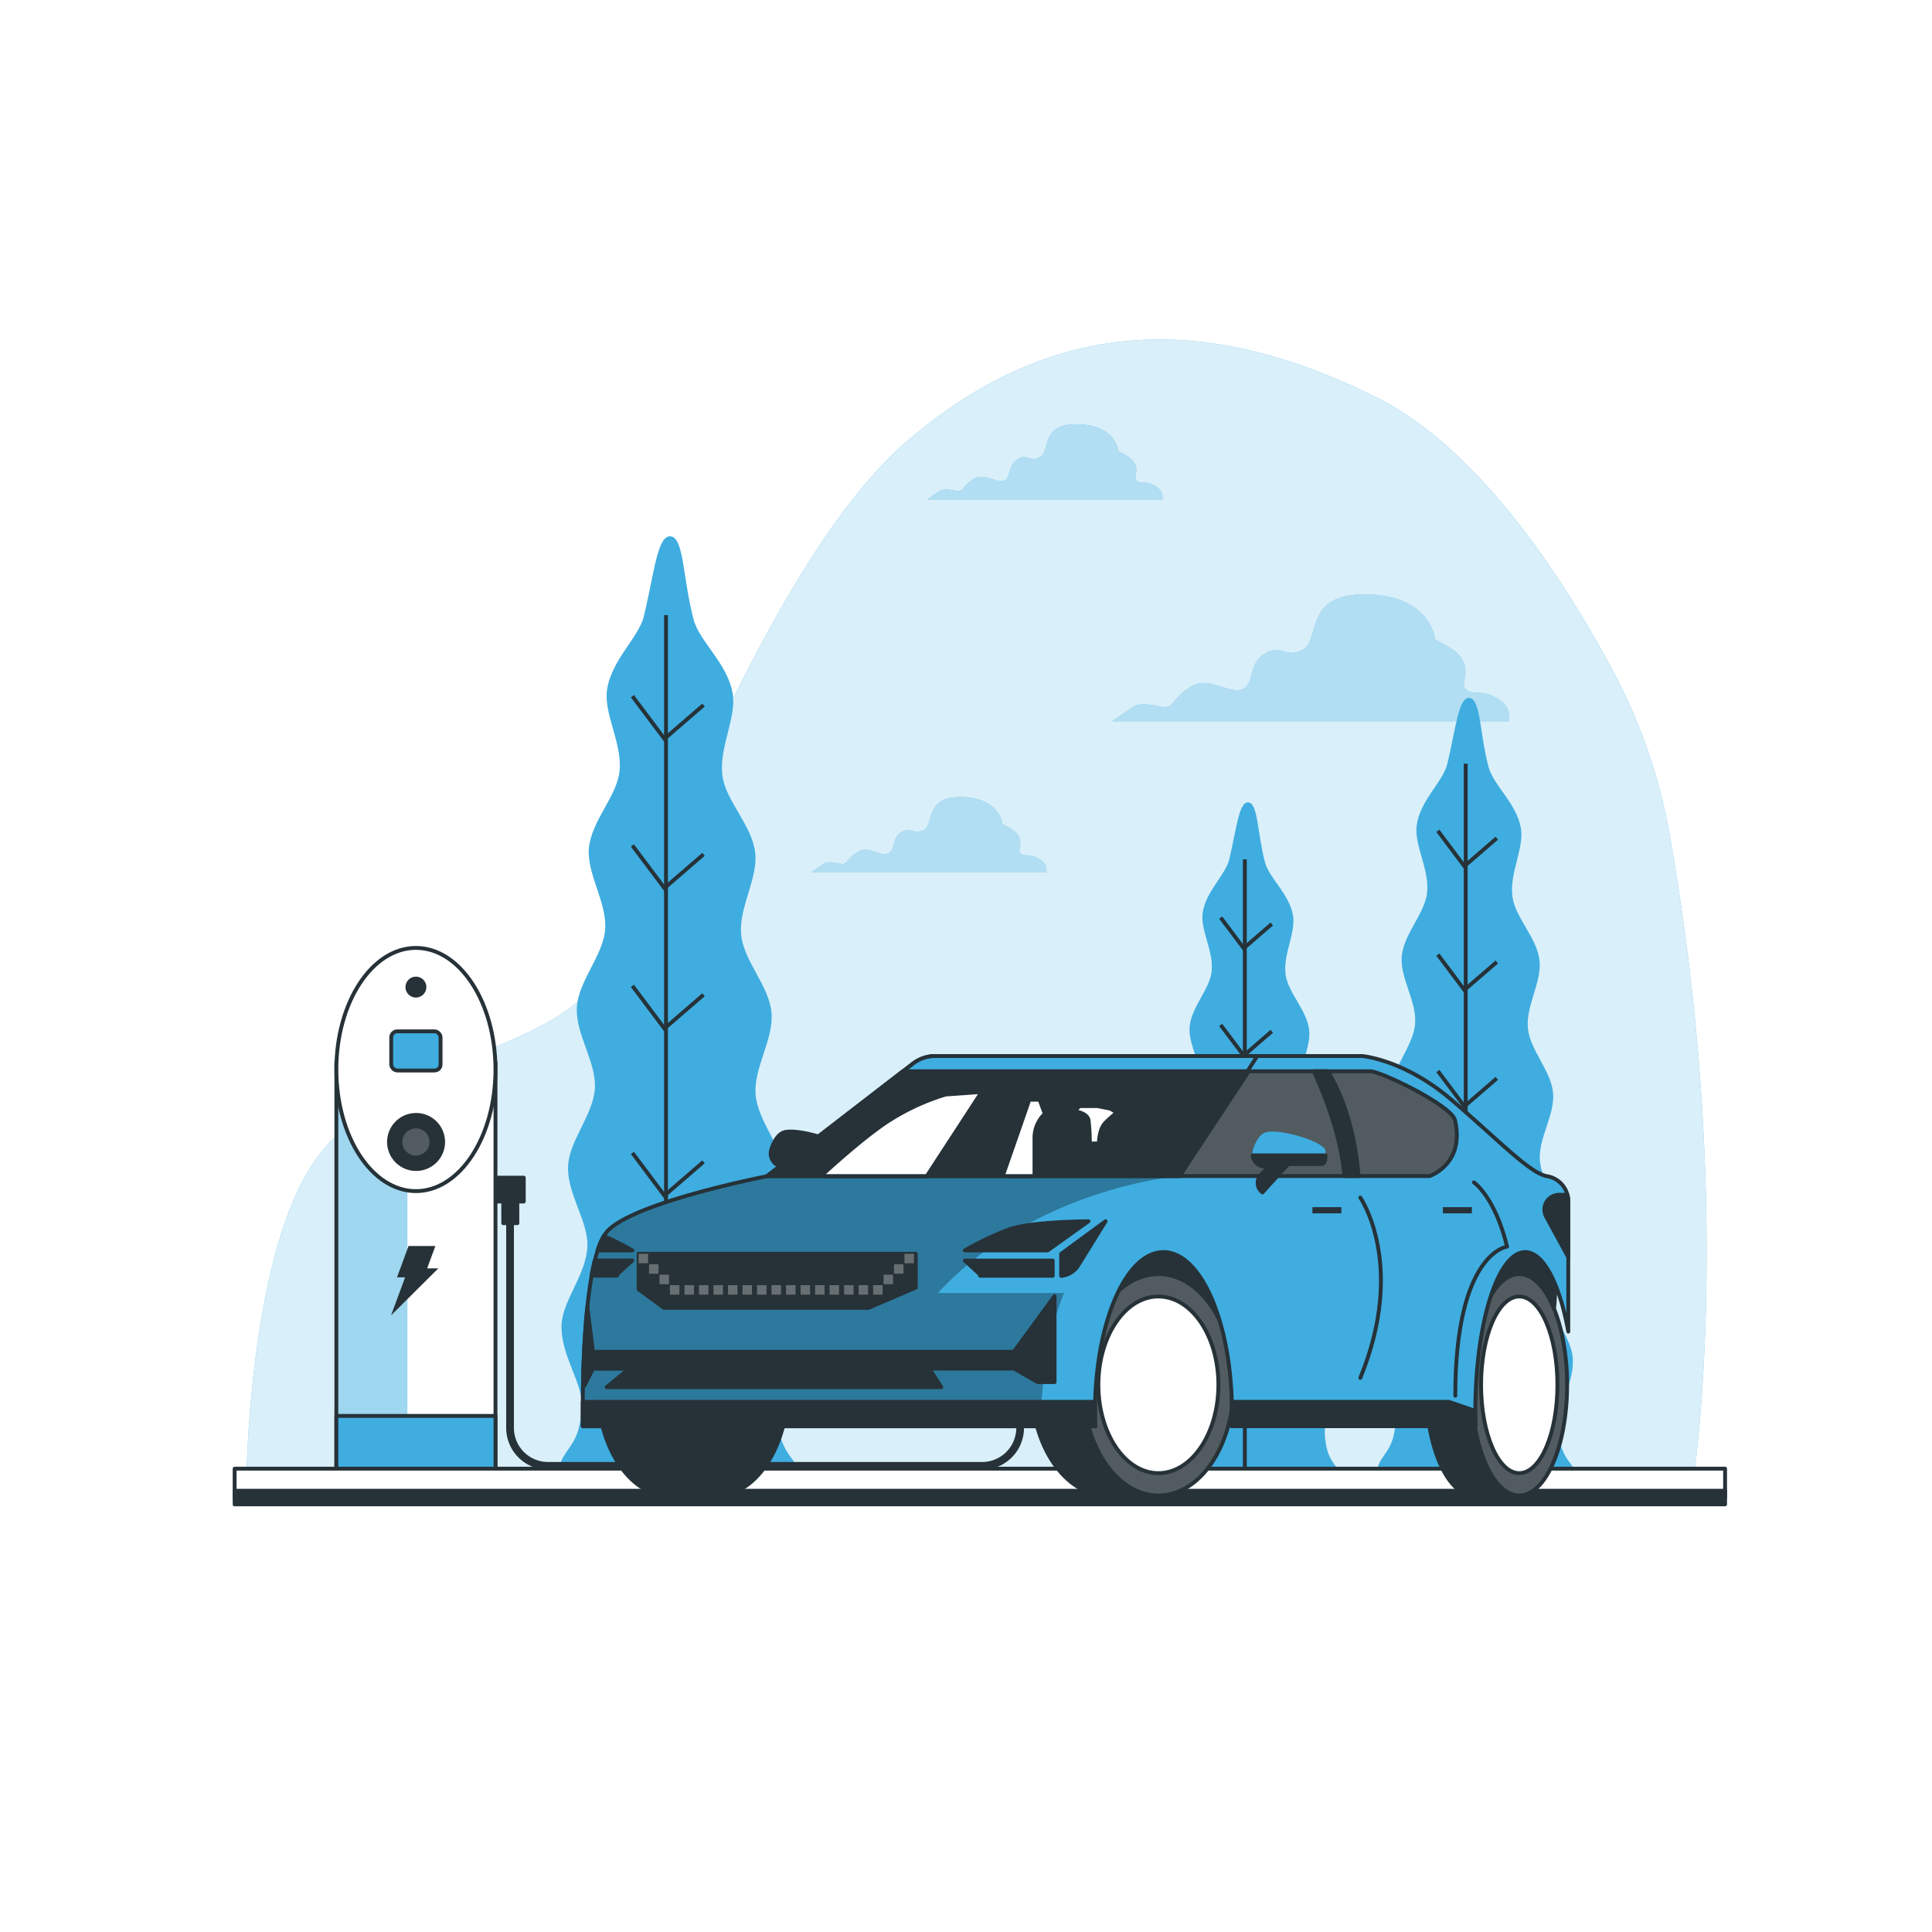 <svg class="animated" id="freepik_stories-electric-car" xmlns="http://www.w3.org/2000/svg" xmlns:xlink="http://www.w3.org/1999/xlink" viewBox="0 0 500 500" version="1.1" xmlns:svgjs="http://svgjs.com/svgjs"><style>svg#freepik_stories-electric-car:not(.animated) .animable {opacity: 0;}svg#freepik_stories-electric-car.animated #freepik--background-simple--inject-2 {animation: 6s Infinite  linear floating;animation-delay: 0s;}svg#freepik_stories-electric-car.animated #freepik--charging-station--inject-2 {animation: 6s Infinite  linear floating;animation-delay: 0s;}            @keyframes floating {                0% {                    opacity: 1;                    transform: translateY(0px);                }                50% {                    transform: translateY(-10px);                }                100% {                    opacity: 1;                    transform: translateY(0px);                }            }        </style><g id="freepik--background-simple--inject-2" class="animable" style="transform-origin: 252.701px 236.327px;"><path d="M432.19,216.51A142.08,142.08,0,0,0,417.8,174.3c-12.22-23-34.36-57.92-61.68-71.51-42.2-21-82.12-22-120.94,11s-68.84,127-83.21,143-53.62,19-70.76,44-17.48,84-17.48,84H438S449.33,314,432.19,216.51Z" style="fill: #3FADE0; transform-origin: 252.701px 236.327px;" id="elcu01uv92ylc" class="animable"></path><g id="elwretk7jymwr"><path d="M432.19,216.51A142.08,142.08,0,0,0,417.8,174.3c-12.22-23-34.36-57.92-61.68-71.51-42.2-21-82.12-22-120.94,11s-68.84,127-83.21,143-53.62,19-70.76,44-17.48,84-17.48,84H438S449.33,314,432.19,216.51Z" style="fill: rgb(255, 255, 255); opacity: 0.8; transform-origin: 252.701px 236.327px;" class="animable" id="elenwxkqh5y4b"></path></g></g><g id="freepik--Clouds--inject-2" class="animable" style="transform-origin: 300.295px 167.781px;"><path d="M387.22,180.6c-4.46-2.44-6.48-.41-8.1-2.44s4.45-7.29-7.71-12.56c0,0-.81-11.35-17.43-11.76S341.82,165.19,337.36,168s-5.68-1.62-10.14,1.22-2.43,8.51-6.08,9.32-8.51-3.65-13-.81-4.46,5.27-6.49,5.27-6.08-1.62-8.51,0-5.27,3.65-5.27,3.65H390.47S391.68,183,387.22,180.6Z" style="fill: #3FADE0; transform-origin: 339.245px 170.24px;" id="elve0q9mpah" class="animable"></path><g id="elehzyhetfnz"><path d="M387.22,180.6c-4.46-2.44-6.48-.41-8.1-2.44s4.45-7.29-7.71-12.56c0,0-.81-11.35-17.43-11.76S341.82,165.19,337.36,168s-5.68-1.62-10.14,1.22-2.43,8.51-6.08,9.32-8.51-3.65-13-.81-4.46,5.27-6.49,5.27-6.08-1.62-8.51,0-5.27,3.65-5.27,3.65H390.47S391.68,183,387.22,180.6Z" style="fill: #3FADE0; opacity: 0.5; transform-origin: 339.245px 170.24px;" class="animable" id="elwkdadkcl2p"></path></g><path d="M298.8,125.69c-2.64-1.44-3.84-.24-4.8-1.44s2.64-4.33-4.57-7.45c0,0-.48-6.73-10.33-7s-7.21,6.73-9.85,8.41-3.36-1-6,.72-1.44,5.05-3.6,5.53-5-2.17-7.69-.48-2.64,3.12-3.85,3.12-3.6-1-5,0-3.12,2.16-3.12,2.16h60.79S301.45,127.13,298.8,125.69Z" style="fill: #3FADE0; transform-origin: 270.423px 119.526px;" id="elsrm82yw01sm" class="animable"></path><g id="elcxega0p1dj"><path d="M298.8,125.69c-2.64-1.44-3.84-.24-4.8-1.44s2.64-4.33-4.57-7.45c0,0-.48-6.73-10.33-7s-7.21,6.73-9.85,8.41-3.36-1-6,.72-1.44,5.05-3.6,5.53-5-2.17-7.69-.48-2.64,3.12-3.85,3.12-3.6-1-5,0-3.12,2.16-3.12,2.16h60.79S301.45,127.13,298.8,125.69Z" style="fill: #3FADE0; opacity: 0.5; transform-origin: 270.423px 119.526px;" class="animable" id="el1h4iyjy9l2q"></path></g><path d="M268.79,222.19c-2.64-1.44-3.84-.24-4.8-1.44s2.64-4.33-4.57-7.45c0,0-.48-6.73-10.33-7s-7.21,6.73-9.85,8.41-3.37-1-6,.72-1.44,5-3.6,5.53-5-2.16-7.69-.48-2.65,3.12-3.85,3.12-3.6-1-5,0-3.13,2.17-3.13,2.17h60.79S271.43,223.63,268.79,222.19Z" style="fill: #3FADE0; transform-origin: 240.403px 216.031px;" id="eldagbbr0uo4v" class="animable"></path><g id="elg0jxutq62k7"><path d="M268.79,222.19c-2.64-1.44-3.84-.24-4.8-1.44s2.64-4.33-4.57-7.45c0,0-.48-6.73-10.33-7s-7.21,6.73-9.85,8.41-3.37-1-6,.72-1.44,5-3.6,5.53-5-2.16-7.69-.48-2.65,3.12-3.85,3.12-3.6-1-5,0-3.13,2.17-3.13,2.17h60.79S271.43,223.63,268.79,222.19Z" style="fill: #3FADE0; opacity: 0.5; transform-origin: 240.403px 216.031px;" class="animable" id="elwuwgvui8bv"></path></g><g id="elwo8eotr6j5"><g style="opacity: 0.6; transform-origin: 339.245px 170.24px;" class="animable" id="el69zswkgx8ps"><path d="M387.22,180.6c-4.46-2.44-6.48-.41-8.1-2.44s4.45-7.29-7.71-12.56c0,0-.81-11.35-17.43-11.76S341.82,165.19,337.36,168s-5.68-1.62-10.14,1.22-2.43,8.51-6.08,9.32-8.51-3.65-13-.81-4.46,5.27-6.49,5.27-6.08-1.62-8.51,0-5.27,3.65-5.27,3.65H390.47S391.68,183,387.22,180.6Z" style="fill: rgb(255, 255, 255); transform-origin: 339.245px 170.24px;" id="elkakgass14v" class="animable"></path><g id="elq1rdp9zgek"><path d="M387.22,180.6c-4.46-2.44-6.48-.41-8.1-2.44s4.45-7.29-7.71-12.56c0,0-.81-11.35-17.43-11.76S341.82,165.19,337.36,168s-5.68-1.62-10.14,1.22-2.43,8.51-6.08,9.32-8.51-3.65-13-.81-4.46,5.27-6.49,5.27-6.08-1.62-8.51,0-5.27,3.65-5.27,3.65H390.47S391.68,183,387.22,180.6Z" style="fill: rgb(255, 255, 255); opacity: 0.5; transform-origin: 339.245px 170.24px;" class="animable" id="el3vt24tppc3c"></path></g></g></g><g id="elvo55jas05d"><g style="opacity: 0.6; transform-origin: 270.423px 119.526px;" class="animable" id="el8oesv9l6phw"><path d="M298.8,125.69c-2.64-1.44-3.84-.24-4.8-1.44s2.64-4.33-4.57-7.45c0,0-.48-6.73-10.33-7s-7.21,6.73-9.85,8.41-3.36-1-6,.72-1.44,5.05-3.6,5.53-5-2.17-7.69-.48-2.64,3.12-3.85,3.12-3.6-1-5,0-3.12,2.16-3.12,2.16h60.79S301.45,127.13,298.8,125.69Z" style="fill: rgb(255, 255, 255); transform-origin: 270.423px 119.526px;" id="elpnczae273d" class="animable"></path><g id="elf3gats6f3et"><path d="M298.8,125.69c-2.64-1.44-3.84-.24-4.8-1.44s2.64-4.33-4.57-7.45c0,0-.48-6.73-10.33-7s-7.21,6.73-9.85,8.41-3.36-1-6,.72-1.44,5.05-3.6,5.53-5-2.17-7.69-.48-2.64,3.12-3.85,3.12-3.6-1-5,0-3.12,2.16-3.12,2.16h60.79S301.45,127.13,298.8,125.69Z" style="fill: rgb(255, 255, 255); opacity: 0.5; transform-origin: 270.423px 119.526px;" class="animable" id="el7aj4d6twajw"></path></g></g></g><g id="el8i2a5o724f9"><g style="opacity: 0.6; transform-origin: 240.403px 216.031px;" class="animable" id="eltdzg9das3m"><path d="M268.79,222.19c-2.64-1.44-3.84-.24-4.8-1.44s2.64-4.33-4.57-7.45c0,0-.48-6.73-10.33-7s-7.21,6.73-9.85,8.41-3.37-1-6,.72-1.44,5-3.6,5.53-5-2.16-7.69-.48-2.65,3.12-3.85,3.12-3.6-1-5,0-3.13,2.17-3.13,2.17h60.79S271.43,223.63,268.79,222.19Z" style="fill: rgb(255, 255, 255); transform-origin: 240.403px 216.031px;" id="el83c5xykhma3" class="animable"></path><g id="elsrzp3fxmw8n"><path d="M268.79,222.19c-2.64-1.44-3.84-.24-4.8-1.44s2.64-4.33-4.57-7.45c0,0-.48-6.73-10.33-7s-7.21,6.73-9.85,8.41-3.37-1-6,.72-1.44,5-3.6,5.53-5-2.16-7.69-.48-2.65,3.12-3.85,3.12-3.6-1-5,0-3.13,2.17-3.13,2.17h60.79S271.43,223.63,268.79,222.19Z" style="fill: rgb(255, 255, 255); opacity: 0.5; transform-origin: 240.403px 216.031px;" class="animable" id="eltsiik9j90ds"></path></g></g></g></g><g id="freepik--Trees--inject-2" class="animable" style="transform-origin: 276.425px 261.432px;"><path d="M357.2,384.05h51.53c-1-6.3-5-5.19-5.57-15-.27-4.92,4.28-11,3.88-17.47-.32-5.32-5.57-10.78-6-16.87-.36-5.49,4.11-11.59,3.68-17.51-.41-5.6-5.73-11-6.2-16.79s3.93-11.84,3.41-17.58-5.93-11-6.51-16.67c-.59-5.82,3.66-12.08,3-17.64-.69-5.91-6.27-11-7-16.46-.85-6.06,3.1-12.54,2.18-17.77-1.13-6.41-7.1-11.05-8.36-15.78-2.34-8.81-2-17.31-4.81-17.86-2.95-.59-3.62,7.73-5.85,17-1.13,4.68-7,9.42-7.92,15.83-.78,5.2,3.35,11.51,2.67,17.55-.6,5.41-6,10.6-6.57,16.48-.49,5.53,3.92,11.62,3.48,17.4-.42,5.62-5.69,11-6.06,16.68s4.19,11.68,3.88,17.32-5.5,11.22-5.76,16.78c-.28,5.87,4.35,11.8,4.13,17.25-.25,6-5.36,11.58-5.55,16.86-.23,6.41,4.48,12.32,4.34,17.2-.32,10.59-5.17,8.4-5.34,16.92Z" style="fill: #3FADE0; transform-origin: 382.305px 282.335px;" id="elm8ekghk8pu" class="animable"></path><line x1="379.32" y1="197.63" x2="379.32" y2="381.67" style="fill: none; stroke: rgb(38, 50, 56); stroke-miterlimit: 10; transform-origin: 379.32px 289.65px;" id="ellrthoqtvut" class="animable"></line><polyline points="387.37 216.92 378.98 224.17 372.11 215.01" style="fill: none; stroke: rgb(38, 50, 56); stroke-miterlimit: 10; transform-origin: 379.74px 219.59px;" id="elcogl3g2k18g" class="animable"></polyline><polyline points="387.37 248.96 378.98 256.2 372.11 247.05" style="fill: none; stroke: rgb(38, 50, 56); stroke-miterlimit: 10; transform-origin: 379.74px 251.625px;" id="eltsf87f4hfy" class="animable"></polyline><polyline points="387.37 279.08 378.98 286.33 372.11 277.18" style="fill: none; stroke: rgb(38, 50, 56); stroke-miterlimit: 10; transform-origin: 379.74px 281.755px;" id="el006ed8eyr11e4" class="animable"></polyline><polyline points="387.37 314.93 378.98 322.18 372.11 313.03" style="fill: none; stroke: rgb(38, 50, 56); stroke-miterlimit: 10; transform-origin: 379.74px 317.605px;" id="el4zbd3k3vt6j" class="animable"></polyline><polyline points="387.37 351.16 378.98 358.41 372.11 349.26" style="fill: none; stroke: rgb(38, 50, 56); stroke-miterlimit: 10; transform-origin: 379.74px 353.835px;" id="el3eqy2khemgl" class="animable"></polyline><path d="M303,384.05h44.69c-.86-5.46-4.37-4.5-4.84-13-.23-4.27,3.72-9.55,3.38-15.15-.29-4.61-4.84-9.35-5.19-14.63-.32-4.76,3.57-10.05,3.19-15.19-.36-4.85-5-9.51-5.38-14.55s3.41-10.27,3-15.25-5.15-9.55-5.64-14.45c-.52-5.05,3.16-10.48,2.6-15.3-.6-5.13-5.43-9.55-6.09-14.27-.73-5.26,2.7-10.88,1.9-15.41-1-5.56-6.16-9.59-7.25-13.69-2-7.64-1.77-15-4.17-15.48-2.56-.52-3.14,6.7-5.08,14.78-1,4-6,8.16-6.86,13.72-.68,4.51,2.9,10,2.31,15.22-.52,4.69-5.23,9.19-5.69,14.29-.43,4.79,3.39,10.08,3,15.09s-4.93,9.52-5.25,14.46,3.63,10.13,3.36,15-4.77,9.73-5,14.55c-.24,5.1,3.78,10.24,3.58,15-.21,5.24-4.64,10-4.8,14.62-.2,5.56,3.88,10.69,3.76,14.92-.28,9.18-4.48,7.28-4.63,14.67Z" style="fill: #3FADE0; transform-origin: 324.795px 295.852px;" id="elg6lc1r19g5" class="animable"></path><line x1="322.16" y1="222.39" x2="322.16" y2="381.99" style="fill: none; stroke: rgb(38, 50, 56); stroke-miterlimit: 10; transform-origin: 322.16px 302.19px;" id="el7tildfhofj" class="animable"></line><polyline points="329.14 239.12 321.87 245.41 315.91 237.47" style="fill: none; stroke: rgb(38, 50, 56); stroke-miterlimit: 10; transform-origin: 322.525px 241.44px;" id="elm9y9lufpkfh" class="animable"></polyline><polyline points="329.14 266.9 321.87 273.19 315.91 265.25" style="fill: none; stroke: rgb(38, 50, 56); stroke-miterlimit: 10; transform-origin: 322.525px 269.22px;" id="elbqong233wfg" class="animable"></polyline><polyline points="329.14 293.03 321.87 299.31 315.91 291.38" style="fill: none; stroke: rgb(38, 50, 56); stroke-miterlimit: 10; transform-origin: 322.525px 295.345px;" id="elu3u43fzqjlf" class="animable"></polyline><polyline points="329.14 324.12 321.87 330.4 315.91 322.46" style="fill: none; stroke: rgb(38, 50, 56); stroke-miterlimit: 10; transform-origin: 322.525px 326.43px;" id="elege71wp7yy" class="animable"></polyline><polyline points="329.14 355.53 321.87 361.82 315.91 353.88" style="fill: none; stroke: rgb(38, 50, 56); stroke-miterlimit: 10; transform-origin: 322.525px 357.85px;" id="ele4eppz9cfxc" class="animable"></polyline><path d="M145.68,384.05h62.16c-1.19-7.6-6.08-6.26-6.73-18-.32-5.94,5.17-13.28,4.69-21.07-.39-6.42-6.72-13-7.21-20.35-.44-6.63,5-14,4.44-21.13-.5-6.75-6.92-13.23-7.48-20.25-.56-6.84,4.73-14.27,4.11-21.2s-7.16-13.28-7.85-20.1c-.71-7,4.41-14.57,3.63-21.29-.84-7.12-7.56-13.28-8.47-19.85-1-7.31,3.75-15.12,2.63-21.43-1.36-7.73-8.56-13.33-10.08-19-2.82-10.63-2.47-20.88-5.8-21.55-3.56-.71-4.37,9.34-7.06,20.56-1.36,5.64-8.4,11.36-9.55,19.09-.94,6.27,4,13.89,3.22,21.17-.73,6.52-7.28,12.79-7.92,19.88-.6,6.66,4.72,14,4.2,21-.51,6.77-6.87,13.23-7.31,20.11s5,14.1,4.67,20.89c-.39,7-6.63,13.54-6.95,20.24-.34,7.09,5.25,14.24,5,20.81-.3,7.29-6.46,14-6.69,20.33-.27,7.73,5.41,14.87,5.23,20.75-.38,12.78-6.23,10.13-6.44,20.41Z" style="fill: #3FADE0; transform-origin: 175.98px 261.432px;" id="elulhau4d8de" class="animable"></path><line x1="172.36" y1="159.19" x2="172.36" y2="381.18" style="fill: none; stroke: rgb(38, 50, 56); stroke-miterlimit: 10; transform-origin: 172.36px 270.185px;" id="eloxidxd8ffp" class="animable"></line><polyline points="182.07 182.47 171.95 191.21 163.67 180.17" style="fill: none; stroke: rgb(38, 50, 56); stroke-miterlimit: 10; transform-origin: 172.87px 185.69px;" id="elp3hf0occztb" class="animable"></polyline><polyline points="182.07 221.1 171.95 229.84 163.67 218.81" style="fill: none; stroke: rgb(38, 50, 56); stroke-miterlimit: 10; transform-origin: 172.87px 224.325px;" id="elt4mpru113dj" class="animable"></polyline><polyline points="182.07 257.44 171.95 266.18 163.67 255.14" style="fill: none; stroke: rgb(38, 50, 56); stroke-miterlimit: 10; transform-origin: 172.87px 260.66px;" id="el9grwywl0tnw" class="animable"></polyline><polyline points="182.07 300.68 171.95 309.42 163.67 298.38" style="fill: none; stroke: rgb(38, 50, 56); stroke-miterlimit: 10; transform-origin: 172.87px 303.9px;" id="elnmbd5xcqmp" class="animable"></polyline><polyline points="182.07 344.38 171.95 353.12 163.67 342.08" style="fill: none; stroke: rgb(38, 50, 56); stroke-miterlimit: 10; transform-origin: 172.87px 347.6px;" id="elpolwe1uve7b" class="animable"></polyline></g><g id="freepik--charging-station--inject-2" class="animable animator-active" style="transform-origin: 253.585px 317.325px;"><path d="M132,315.36v54.17a9.83,9.83,0,0,0,9.83,9.83H254.18a9.83,9.83,0,0,0,9.83-9.83v-6.17" style="fill: none; stroke: rgb(38, 50, 56); stroke-linecap: round; stroke-linejoin: round; stroke-width: 2px; transform-origin: 198.005px 347.36px;" id="el2hmvmg07imv" class="animable"></path><rect x="127.18" y="304.78" width="8.37" height="6.17" style="fill: rgb(38, 50, 56); stroke: rgb(38, 50, 56); stroke-linecap: round; stroke-linejoin: round; transform-origin: 131.365px 307.865px;" id="eltgdvvzd3go" class="animable"></rect><rect x="87.05" y="275.2" width="41.18" height="111.84" style="fill: rgb(255, 255, 255); transform-origin: 107.64px 331.12px;" id="eluujnjddtzb" class="animable"></rect><g style="clip-path: url(&quot;#freepik--clip-path--inject-2&quot;); transform-origin: 100.245px 331.12px;" id="elv2s7xc4nqw" class="animable"><polygon points="87.05 387.04 105.42 387.04 105.42 290 105.31 275.2 87.05 275.2 87.05 387.04" style="fill: #3FADE0; transform-origin: 96.235px 331.12px;" id="el1qxasduvbj2" class="animable"></polygon><g id="elvw71sfkkq0g"><polygon points="87.05 387.04 105.42 387.04 105.42 290 105.31 275.2 87.05 275.2 87.05 387.04" style="fill: rgb(255, 255, 255); opacity: 0.5; transform-origin: 96.235px 331.12px;" class="animable" id="elw329kh6j1l"></polygon></g><polygon points="113.44 328.25 110.55 328.25 112.68 322.46 105.73 322.46 102.75 330.57 104.84 330.57 101.21 340.41 113.44 328.25" style="fill: rgb(38, 50, 56); transform-origin: 107.325px 331.435px;" id="elawnvhsryg56" class="animable"></polygon></g><rect x="87.05" y="275.2" width="41.18" height="111.84" style="fill: none; stroke: rgb(38, 50, 56); stroke-miterlimit: 10; transform-origin: 107.64px 331.12px;" id="elm7ercyg4ovn" class="animable"></rect><ellipse cx="107.64" cy="276.79" rx="20.59" ry="31.47" style="fill: rgb(255, 255, 255); stroke: rgb(38, 50, 56); stroke-linecap: round; stroke-linejoin: round; transform-origin: 107.64px 276.79px;" id="eltxxf1icwi0i" class="animable"></ellipse><rect x="101.25" y="266.91" width="12.77" height="10.13" rx="1.57" style="fill: #3FADE0; stroke: rgb(38, 50, 56); stroke-linecap: round; stroke-linejoin: round; transform-origin: 107.635px 271.975px;" id="elib2kcb349m" class="animable"></rect><path d="M114.68,295.54a7,7,0,1,0-7,7A7,7,0,0,0,114.68,295.54Z" style="fill: rgb(38, 50, 56); stroke: rgb(38, 50, 56); stroke-linecap: round; stroke-linejoin: round; transform-origin: 107.68px 295.54px;" id="elc3z4a0wn7c" class="animable"></path><g id="ele0bw4y77plk"><path d="M111.16,295.54a3.52,3.52,0,1,0-3.52,3.52A3.53,3.53,0,0,0,111.16,295.54Z" style="fill: rgb(255, 255, 255); opacity: 0.2; transform-origin: 107.64px 295.54px;" class="animable" id="eloo9k4e8tbcl"></path></g><path d="M109.84,255.46a2.2,2.2,0,1,0-2.2,2.2A2.21,2.21,0,0,0,109.84,255.46Z" style="fill: rgb(38, 50, 56); stroke: rgb(38, 50, 56); stroke-linecap: round; stroke-linejoin: round; transform-origin: 107.64px 255.46px;" id="elwko9am306p" class="animable"></path><rect x="130.24" y="310.38" width="3.65" height="6.17" style="fill: rgb(38, 50, 56); stroke: rgb(38, 50, 56); stroke-linecap: round; stroke-linejoin: round; transform-origin: 132.065px 313.465px;" id="elghgqvfoesdv" class="animable"></rect><rect x="87.05" y="366.44" width="41.18" height="20.6" style="fill: #3FADE0; stroke: rgb(38, 50, 56); stroke-linecap: round; stroke-linejoin: round; transform-origin: 107.64px 376.74px;" id="el3jv9ev0kv4k" class="animable"></rect><rect x="60.72" y="380.09" width="385.73" height="7.49" style="fill: rgb(255, 255, 255); stroke: rgb(38, 50, 56); stroke-linecap: round; stroke-linejoin: round; transform-origin: 253.585px 383.835px;" id="eli2171sxjxto" class="animable"></rect><rect x="60.72" y="385.81" width="385.73" height="3.52" style="fill: rgb(38, 50, 56); stroke: rgb(38, 50, 56); stroke-linecap: round; stroke-linejoin: round; transform-origin: 253.585px 387.57px;" id="el04yxdvcptg5f" class="animable"></rect></g><g id="freepik--Car--inject-2" class="animable" style="transform-origin: 278.34px 330.17px;"><path d="M203.39,301.93h-.54a3.4,3.4,0,0,1-3.23-4.46c.68-2.1,1.83-4.22,3.77-4.54,4-.67,15,2.67,15,5s0,3.33-1.34,3.33h-8.33l-6.67,7.34-.14-.12a3.07,3.07,0,0,1,0-4.71A6.94,6.94,0,0,0,203.39,301.93Z" style="fill: rgb(38, 50, 56); stroke: rgb(38, 50, 56); stroke-linecap: round; stroke-linejoin: round; transform-origin: 208.92px 300.721px;" id="el6cor0j35zk9" class="animable"></path><path d="M278.72,363.93H389.39s16-10.67,12.66-38.67-21.33-9.33-28,9.34H324.72s-10.67-21.34-28-18.67S278.72,363.93,278.72,363.93Z" style="fill: rgb(38, 50, 56); stroke: rgb(38, 50, 56); stroke-linecap: round; stroke-linejoin: round; transform-origin: 340.614px 337.456px;" id="elt7pnam1rg4m" class="animable"></path><path d="M305.91,358.39c0-8.23-2.35-15.63-6.12-20.86v-7.8H286.45c-10.76,0-19.47,12.83-19.47,28.66S275.69,387,286.45,387h13.34v-7.8C303.56,374,305.91,366.61,305.91,358.39Z" style="fill: rgb(38, 50, 56); stroke: rgb(38, 50, 56); stroke-linecap: round; stroke-linejoin: round; transform-origin: 286.445px 358.365px;" id="elcx5rokxlldm" class="animable"></path><ellipse cx="299.79" cy="358.39" rx="19.47" ry="28.65" style="fill: rgb(38, 50, 56); transform-origin: 299.79px 358.39px;" id="el7ypbm8hmykv" class="animable"></ellipse><g style="clip-path: url(&quot;#freepik--clip-path-2--inject-2&quot;); transform-origin: 299.79px 358.39px;" id="elars49nb9uwp" class="animable"><g id="elpnr98ez90p"><ellipse cx="299.79" cy="358.39" rx="19.47" ry="28.65" style="fill: rgb(255, 255, 255); opacity: 0.2; transform-origin: 299.79px 358.39px;" class="animable" id="el95f54qgxaxe"></ellipse></g></g><ellipse cx="299.79" cy="358.39" rx="19.47" ry="28.65" style="fill: none; stroke: rgb(38, 50, 56); stroke-linecap: round; stroke-linejoin: round; transform-origin: 299.79px 358.39px;" id="eljm7u6qpz1dc" class="animable"></ellipse><path d="M185.65,329.73H173c-10.16,0-18.4,12.83-18.4,28.66S162.88,387,173,387h12.61c10.16,0,18.4-12.83,18.4-28.65S195.81,329.73,185.65,329.73Z" style="fill: rgb(38, 50, 56); stroke: rgb(38, 50, 56); stroke-linecap: round; stroke-linejoin: round; transform-origin: 179.305px 358.365px;" id="elbigk42d711p" class="animable"></path><ellipse cx="299.79" cy="358.39" rx="15.53" ry="22.86" style="fill: rgb(255, 255, 255); stroke: rgb(38, 50, 56); stroke-linecap: round; stroke-linejoin: round; transform-origin: 299.79px 358.39px;" id="elylx7fnvzvei" class="animable"></ellipse><path d="M397.08,358.39c0-8.23-1.5-15.63-3.9-20.86v-7.8H381.4c-6.84,0-12.39,12.83-12.39,28.66S374.56,387,381.4,387h11.78v-7.8C395.58,374,397.08,366.61,397.08,358.39Z" style="fill: rgb(38, 50, 56); stroke: rgb(38, 50, 56); stroke-linecap: round; stroke-linejoin: round; transform-origin: 383.045px 358.365px;" id="el0idaz9seh1ib" class="animable"></path><ellipse cx="393.18" cy="358.39" rx="12.39" ry="28.65" style="fill: rgb(38, 50, 56); transform-origin: 393.18px 358.39px;" id="eliw69bioqj0s" class="animable"></ellipse><g style="clip-path: url(&quot;#freepik--clip-path-3--inject-2&quot;); transform-origin: 393.18px 358.39px;" id="elq7ccczlrkh" class="animable"><g id="elklxfu1yvhsb"><ellipse cx="393.18" cy="358.39" rx="12.39" ry="28.65" style="fill: rgb(255, 255, 255); opacity: 0.2; transform-origin: 393.18px 358.39px;" class="animable" id="ely9pgrnvjawi"></ellipse></g></g><ellipse cx="393.18" cy="358.39" rx="12.39" ry="28.65" style="fill: none; stroke: rgb(38, 50, 56); stroke-linecap: round; stroke-linejoin: round; transform-origin: 393.18px 358.39px;" id="el3a02jba45ds" class="animable"></ellipse><ellipse cx="393.18" cy="358.39" rx="9.88" ry="22.86" style="fill: rgb(255, 255, 255); stroke: rgb(38, 50, 56); stroke-linecap: round; stroke-linejoin: round; transform-origin: 393.18px 358.39px;" id="el1narzo66pvz" class="animable"></ellipse><path d="M283.38,365.38c0-22.83,7.94-41.34,17.72-41.34s17.72,18.51,17.72,41.34c0,1.26,0,2.5-.08,3.72h63.13q-.06-1.83-.06-3.72c0-22.83,5.78-41.34,12.91-41.34,4.76,0,8.92,8.27,11.15,20.57V310.89a6.58,6.58,0,0,0-5.38-6.47l-.3-.06c-4.38-.88-12.25-9.19-24.5-19.69S352.5,273.3,352.5,273.3H242a9.43,9.43,0,0,0-5.77,2l-37.69,29.09s-33.69,6.56-41.13,14-6.56,50.74-6.56,50.74H283.46C283.41,367.88,283.38,366.64,283.38,365.38Z" style="fill: #3FADE0; transform-origin: 278.344px 321.215px;" id="ellnqz34yb9n" class="animable"></path><g style="clip-path: url(&quot;#freepik--clip-path-4--inject-2&quot;); transform-origin: 230.964px 321.215px;" id="elx2jyyoo3fp" class="animable"><g id="elx4xc964umzk"><path d="M305.26,304.36l5.85-31.06H242a9.43,9.43,0,0,0-5.77,2l-37.69,29.09s-33.69,6.56-41.13,14-6.56,50.74-6.56,50.74H269.17c.86-23.38,6.22-34.5,6.22-34.5H242.72C268.05,307.26,305.26,304.36,305.26,304.36Z" style="opacity: 0.3; transform-origin: 230.964px 321.215px;" class="animable" id="el3mnw4mubzlt"></path></g></g><path d="M283.38,365.38c0-22.83,7.94-41.34,17.72-41.34s17.72,18.51,17.72,41.34c0,1.26,0,2.5-.08,3.72h63.13q-.06-1.83-.06-3.72c0-22.83,5.78-41.34,12.91-41.34,4.76,0,8.92,8.27,11.15,20.57V310.89a6.58,6.58,0,0,0-5.38-6.47l-.3-.06c-4.38-.88-12.25-9.19-24.5-19.69S352.5,273.3,352.5,273.3H242a9.43,9.43,0,0,0-5.77,2l-37.69,29.09s-33.69,6.56-41.13,14-6.56,50.74-6.56,50.74H283.46C283.41,367.88,283.38,366.64,283.38,365.38Z" style="fill: none; stroke: rgb(38, 50, 56); stroke-linecap: round; stroke-linejoin: round; transform-origin: 278.344px 321.215px;" id="elep2z2111imk" class="animable"></path><path d="M325.38,273.3H242a9.43,9.43,0,0,0-5.77,2l-37.69,29.09H305.26Z" style="fill: #3FADE0; stroke: rgb(38, 50, 56); stroke-linecap: round; stroke-linejoin: round; transform-origin: 261.96px 288.845px;" id="elahj57fnn2wp" class="animable"></path><path d="M281.7,316.06c-6,.08-16.51.48-21.06,2.3a82.86,82.86,0,0,0-10.94,5.25h21.43Z" style="fill: rgb(38, 50, 56); stroke: rgb(38, 50, 56); stroke-linecap: round; stroke-linejoin: round; transform-origin: 265.7px 319.835px;" id="elmyx48ef26ci" class="animable"></path><path d="M272.45,330.17v-3.94H249.7l4.12,3.8a.94.94,0,0,0-.18.14Z" style="fill: rgb(38, 50, 56); stroke: rgb(38, 50, 56); stroke-linecap: round; stroke-linejoin: round; transform-origin: 261.075px 328.2px;" id="elbgj7yg36g7g" class="animable"></path><path d="M274.63,324.48v5.72a5.78,5.78,0,0,0,4.38-2.66c2.19-3.5,7.11-11.48,7.11-11.48Z" style="fill: rgb(38, 50, 56); stroke: rgb(38, 50, 56); stroke-linecap: round; stroke-linejoin: round; transform-origin: 280.375px 323.13px;" id="elmnvc8uuau6" class="animable"></path><path d="M159.51,330l4.12-3.8h-9.71c-.3,1.23-.58,2.55-.82,3.94h6.59A1.41,1.41,0,0,0,159.51,330Z" style="fill: rgb(38, 50, 56); stroke: rgb(38, 50, 56); stroke-linecap: round; stroke-linejoin: round; transform-origin: 158.365px 328.17px;" id="el1y5s5je794d" class="animable"></path><path d="M156.26,319.87a18.33,18.33,0,0,0-1.6,3.74h9A75.82,75.82,0,0,0,156.26,319.87Z" style="fill: rgb(38, 50, 56); stroke: rgb(38, 50, 56); stroke-linecap: round; stroke-linejoin: round; transform-origin: 159.16px 321.74px;" id="elrq89tnbonms" class="animable"></path><path d="M305.26,304.36H370s9.19-3.06,6.56-14.44c-.89-3.86-19.25-12.68-21.87-12.68h-31.5Z" style="fill: rgb(38, 50, 56); transform-origin: 341.147px 290.8px;" id="elujtm20aou08" class="animable"></path><g style="clip-path: url(&quot;#freepik--clip-path-5--inject-2&quot;); transform-origin: 341.147px 290.8px;" id="elg3lv44r1v0k" class="animable"><g id="elkklvetj0ts"><path d="M305.26,304.36H370s9.19-3.06,6.56-14.44c-.89-3.86-19.25-12.68-21.87-12.68h-31.5Z" style="fill: rgb(255, 255, 255); stroke: rgb(38, 50, 56); stroke-linecap: round; stroke-linejoin: round; opacity: 0.2; transform-origin: 341.147px 290.8px;" class="animable" id="elfq05g5qieju"></path></g></g><path d="M305.26,304.36H370s9.19-3.06,6.56-14.44c-.89-3.86-19.25-12.68-21.87-12.68h-31.5Z" style="fill: none; stroke: rgb(38, 50, 56); stroke-linecap: round; stroke-linejoin: round; transform-origin: 341.147px 290.8px;" id="eliq1dqn1osc" class="animable"></path><polygon points="233.66 277.24 198.51 304.36 305.26 304.36 322.83 277.24 233.66 277.24" style="fill: rgb(38, 50, 56); stroke: rgb(38, 50, 56); stroke-linecap: round; stroke-linejoin: round; transform-origin: 260.67px 290.8px;" id="elp61wqdqadch" class="animable"></polygon><polygon points="165.27 324.48 165.27 333.67 171.83 338.48 224.76 338.48 237.01 333.23 237.01 324.48 165.27 324.48" style="fill: rgb(38, 50, 56); stroke: rgb(38, 50, 56); stroke-linecap: round; stroke-linejoin: round; transform-origin: 201.14px 331.48px;" id="elbmgwyv9qy7m" class="animable"></polygon><g id="eloqe76dhmno"><rect x="165.27" y="324.48" width="2.45" height="2.45" style="fill: rgb(255, 255, 255); opacity: 0.3; transform-origin: 166.495px 325.705px;" class="animable" id="elrxd1aydzfs"></rect></g><g id="el0814jc2zcmnq"><rect x="167.97" y="327.19" width="2.45" height="2.45" style="fill: rgb(255, 255, 255); opacity: 0.3; transform-origin: 169.195px 328.415px;" class="animable" id="eleyh59axieqk"></rect></g><g id="elupvdz3lcn5"><rect x="170.68" y="329.89" width="2.45" height="2.45" style="fill: rgb(255, 255, 255); opacity: 0.3; transform-origin: 171.905px 331.115px;" class="animable" id="eljcsaqolqhm9"></rect></g><g id="el24en1vlvitl"><rect x="173.38" y="332.6" width="2.45" height="2.45" style="fill: rgb(255, 255, 255); opacity: 0.3; transform-origin: 174.605px 333.825px;" class="animable" id="el5fukmrt5fvc"></rect></g><g id="elg4h9u22adns"><rect x="234.08" y="324.48" width="2.45" height="2.45" style="fill: rgb(255, 255, 255); opacity: 0.3; transform-origin: 235.305px 325.705px;" class="animable" id="el4j752ac3dmw"></rect></g><g id="eldwvt6hn23es"><rect x="231.37" y="327.19" width="2.45" height="2.45" style="fill: rgb(255, 255, 255); opacity: 0.3; transform-origin: 232.595px 328.415px;" class="animable" id="elp3l3c6qqyla"></rect></g><g id="ele6qp98vs3dc"><rect x="228.67" y="329.89" width="2.45" height="2.45" style="fill: rgb(255, 255, 255); opacity: 0.3; transform-origin: 229.895px 331.115px;" class="animable" id="elms410rktomf"></rect></g><g id="ely3u0r111ltr"><rect x="225.97" y="332.6" width="2.45" height="2.45" style="fill: rgb(255, 255, 255); opacity: 0.3; transform-origin: 227.195px 333.825px;" class="animable" id="el8vsrakxodg3"></rect></g><g id="els6ms6vo7vw"><rect x="177.14" y="332.6" width="2.45" height="2.45" style="fill: rgb(255, 255, 255); opacity: 0.3; transform-origin: 178.365px 333.825px;" class="animable" id="elg31nzrd1vhr"></rect></g><g id="el08i9hcavbzem"><rect x="180.89" y="332.6" width="2.45" height="2.45" style="fill: rgb(255, 255, 255); opacity: 0.3; transform-origin: 182.115px 333.825px;" class="animable" id="elk3wniats35"></rect></g><g id="ell7louqg4mqs"><rect x="184.65" y="332.6" width="2.45" height="2.45" style="fill: rgb(255, 255, 255); opacity: 0.3; transform-origin: 185.875px 333.825px;" class="animable" id="elwg270arefbb"></rect></g><g id="el7ktmpxifaz9"><rect x="188.41" y="332.6" width="2.45" height="2.45" style="fill: rgb(255, 255, 255); opacity: 0.3; transform-origin: 189.635px 333.825px;" class="animable" id="elovdak0f8ffc"></rect></g><g id="elggpaqk27rwp"><rect x="192.16" y="332.6" width="2.45" height="2.45" style="fill: rgb(255, 255, 255); opacity: 0.3; transform-origin: 193.385px 333.825px;" class="animable" id="elaylymu0kpou"></rect></g><g id="elntxpnhpkw9"><rect x="195.92" y="332.6" width="2.45" height="2.45" style="fill: rgb(255, 255, 255); opacity: 0.3; transform-origin: 197.145px 333.825px;" class="animable" id="els8stbtbzkv"></rect></g><g id="el0h6aa1eoac4g"><rect x="199.67" y="332.6" width="2.45" height="2.45" style="fill: rgb(255, 255, 255); opacity: 0.3; transform-origin: 200.895px 333.825px;" class="animable" id="el3gy7ke3vbbo"></rect></g><g id="ellfnadlcn0d"><rect x="203.43" y="332.6" width="2.45" height="2.45" style="fill: rgb(255, 255, 255); opacity: 0.3; transform-origin: 204.655px 333.825px;" class="animable" id="el1z11ecoqkaj"></rect></g><g id="elutqtlghf24"><rect x="207.19" y="332.6" width="2.45" height="2.45" style="fill: rgb(255, 255, 255); opacity: 0.3; transform-origin: 208.415px 333.825px;" class="animable" id="el3wzmp65wum7"></rect></g><g id="elhocdlzv91bj"><rect x="210.94" y="332.6" width="2.45" height="2.45" style="fill: rgb(255, 255, 255); opacity: 0.3; transform-origin: 212.165px 333.825px;" class="animable" id="el55hk66692hd"></rect></g><g id="elk6rx6i1nsr"><rect x="214.7" y="332.6" width="2.45" height="2.45" style="fill: rgb(255, 255, 255); opacity: 0.3; transform-origin: 215.925px 333.825px;" class="animable" id="elj5bbc085yy"></rect></g><g id="el2ubfqnk7rj7"><rect x="218.45" y="332.6" width="2.45" height="2.45" style="fill: rgb(255, 255, 255); opacity: 0.3; transform-origin: 219.675px 333.825px;" class="animable" id="elfkxzas1ccqe"></rect></g><g id="el6tcvdovub5f"><rect x="222.21" y="332.6" width="2.45" height="2.45" style="fill: rgb(255, 255, 255); opacity: 0.3; transform-origin: 223.435px 333.825px;" class="animable" id="eldypqxr2clw"></rect></g><path d="M262.38,349.85H153.46L152,338.18c-.67,6.42-1,13.25-1.11,18.87l.38,1.55,2.19-4.37h9.34L157,359h86.61l-3.09-4.81h21.9l6.13,3.5h4.37V335.42Z" style="fill: rgb(38, 50, 56); stroke: rgb(38, 50, 56); stroke-linecap: round; stroke-linejoin: round; transform-origin: 211.905px 347.21px;" id="el7446l8uavlf" class="animable"></path><path d="M328.05,301.93h-.54a3.4,3.4,0,0,1-3.22-4.46c.67-2.1,1.83-4.22,3.76-4.54,4-.67,15,2.67,15,5s0,3.33-1.33,3.33h-8.33l-6.67,7.34-.14-.12a3.07,3.07,0,0,1,0-4.71A6.91,6.91,0,0,0,328.05,301.93Z" style="fill: #3FADE0; transform-origin: 333.585px 300.721px;" id="el7alp3bluxc6" class="animable"></path><path d="M347.93,304.36h3.66c-.39-5.37-1.92-17.19-7.93-27.12H340C342.11,281.81,347.11,293.6,347.93,304.36Z" style="fill: rgb(38, 50, 56); stroke: rgb(38, 50, 56); stroke-linecap: round; stroke-linejoin: round; transform-origin: 345.795px 290.8px;" id="elolyt6g9u6h" class="animable"></path><path d="M269.05,284.6l1.34,3.66a8.62,8.62,0,0,0-2.67,6v10.1h-8.21l6.88-19.76Zm-38.33,5c-5.63,3.43-14.13,11-18.26,14.76h27.41l14.18-21.76-9.33.66A58.86,58.86,0,0,0,230.72,289.6Zm56.67-2.67-3.34-.67h-4.66l-1.34,1.34s3.34.33,3.67,2.33a51.37,51.37,0,0,1,.33,6h2.34s0-3.67,1.66-5.33a31.62,31.62,0,0,1,3-2.67Z" style="fill: rgb(255, 255, 255); stroke: rgb(38, 50, 56); stroke-linecap: round; stroke-linejoin: round; transform-origin: 250.755px 293.48px;" id="elcjwcb1zkit7" class="animable"></path><path d="M326.58,308.48l.14.12,6.67-7.34h8.33c1.1,0,1.29-.69,1.32-2.25H324.16a3.39,3.39,0,0,0,3.35,2.92h.54a6.91,6.91,0,0,1-1.48,1.84A3.07,3.07,0,0,0,326.58,308.48Z" style="fill: rgb(38, 50, 56); stroke: rgb(38, 50, 56); stroke-linecap: round; stroke-linejoin: round; transform-origin: 333.6px 303.805px;" id="elf8pb6b55wks" class="animable"></path><rect x="339.65" y="312.41" width="7.5" height="1.61" style="fill: rgb(38, 50, 56); transform-origin: 343.4px 313.215px;" id="ellck5cp8wvi" class="animable"></rect><rect x="373.42" y="312.41" width="7.5" height="1.61" style="fill: rgb(38, 50, 56); transform-origin: 377.17px 313.215px;" id="elhnz0q2otmao" class="animable"></rect><path d="M381.45,306s5.43,3.69,8.58,16.62c0,0-13.4,1.6-13.4,38.59" style="fill: none; stroke: rgb(38, 50, 56); stroke-linecap: round; stroke-linejoin: round; transform-origin: 383.33px 333.605px;" id="elhmj7mtkdz6" class="animable"></path><path d="M375,362.79H318.78c0,.86,0,1.72,0,2.59,0,1.26,0,2.5-.08,3.72h63.13q-.06-1.83-.06-3.72v-.25Z" style="fill: rgb(38, 50, 56); stroke: rgb(38, 50, 56); stroke-linecap: round; stroke-linejoin: round; transform-origin: 350.265px 365.945px;" id="elz63wpatidd" class="animable"></path><path d="M283.38,365.38c0-.87,0-1.73,0-2.59H150.81c0,3.85,0,6.31,0,6.31H283.46C283.41,367.88,283.38,366.64,283.38,365.38Z" style="fill: rgb(38, 50, 56); stroke: rgb(38, 50, 56); stroke-linecap: round; stroke-linejoin: round; transform-origin: 217.135px 365.945px;" id="el5m6gcihy3ki" class="animable"></path><path d="M403.52,309.2a3.84,3.84,0,0,0-3.37,5.68l5.72,10.5V310.89a6.69,6.69,0,0,0-.24-1.69h-2.11Z" style="fill: rgb(38, 50, 56); stroke: rgb(38, 50, 56); stroke-linecap: round; stroke-linejoin: round; transform-origin: 402.775px 317.29px;" id="elyb7ptt0din" class="animable"></path><path d="M352.05,309.93s12,17.33,0,46.67" style="fill: none; stroke: rgb(38, 50, 56); stroke-linecap: round; stroke-linejoin: round; transform-origin: 354.717px 333.265px;" id="el9jltksen03j" class="animable"></path></g><defs><clipPath id="freepik--clip-path--inject-2"><rect x="87.05" y="275.2" width="41.18" height="111.84" style="fill:#fff;stroke:#263238;stroke-miterlimit:10"></rect></clipPath><clipPath id="freepik--clip-path-2--inject-2"><ellipse cx="299.79" cy="358.39" rx="19.47" ry="28.65" style="fill:#263238;stroke:#263238;stroke-linecap:round;stroke-linejoin:round"></ellipse></clipPath><clipPath id="freepik--clip-path-3--inject-2"><ellipse cx="393.18" cy="358.39" rx="12.39" ry="28.65" style="fill:#263238;stroke:#263238;stroke-linecap:round;stroke-linejoin:round"></ellipse></clipPath><clipPath id="freepik--clip-path-4--inject-2"><path d="M283.38,365.38c0-22.83,7.94-41.34,17.72-41.34s17.72,18.51,17.72,41.34c0,1.26,0,2.5-.08,3.72h63.13q-.06-1.83-.06-3.72c0-22.83,5.78-41.34,12.91-41.34,4.76,0,8.92,8.27,11.15,20.57V310.89a6.58,6.58,0,0,0-5.38-6.47l-.3-.06c-4.38-.88-12.25-9.19-24.5-19.69S352.5,273.3,352.5,273.3H242a9.43,9.43,0,0,0-5.77,2l-37.69,29.09s-33.69,6.56-41.13,14-6.56,50.74-6.56,50.74H283.46C283.41,367.88,283.38,366.64,283.38,365.38Z" style="fill:#92E3A9;stroke:#263238;stroke-linecap:round;stroke-linejoin:round"></path></clipPath><clipPath id="freepik--clip-path-5--inject-2"><path d="M305.26,304.36H370s9.19-3.06,6.56-14.44c-.89-3.86-19.25-12.68-21.87-12.68h-31.5Z" style="fill:#263238;stroke:#263238;stroke-linecap:round;stroke-linejoin:round"></path></clipPath></defs><defs>     <filter id="active" height="200%">         <feMorphology in="SourceAlpha" result="DILATED" operator="dilate" radius="2"></feMorphology>                <feFlood flood-color="#32DFEC" flood-opacity="1" result="PINK"></feFlood>        <feComposite in="PINK" in2="DILATED" operator="in" result="OUTLINE"></feComposite>        <feMerge>            <feMergeNode in="OUTLINE"></feMergeNode>            <feMergeNode in="SourceGraphic"></feMergeNode>        </feMerge>    </filter>    <filter id="hover" height="200%">        <feMorphology in="SourceAlpha" result="DILATED" operator="dilate" radius="2"></feMorphology>                <feFlood flood-color="#ff0000" flood-opacity="0.5" result="PINK"></feFlood>        <feComposite in="PINK" in2="DILATED" operator="in" result="OUTLINE"></feComposite>        <feMerge>            <feMergeNode in="OUTLINE"></feMergeNode>            <feMergeNode in="SourceGraphic"></feMergeNode>        </feMerge>            <feColorMatrix type="matrix" values="0   0   0   0   0                0   1   0   0   0                0   0   0   0   0                0   0   0   1   0 "></feColorMatrix>    </filter></defs></svg>